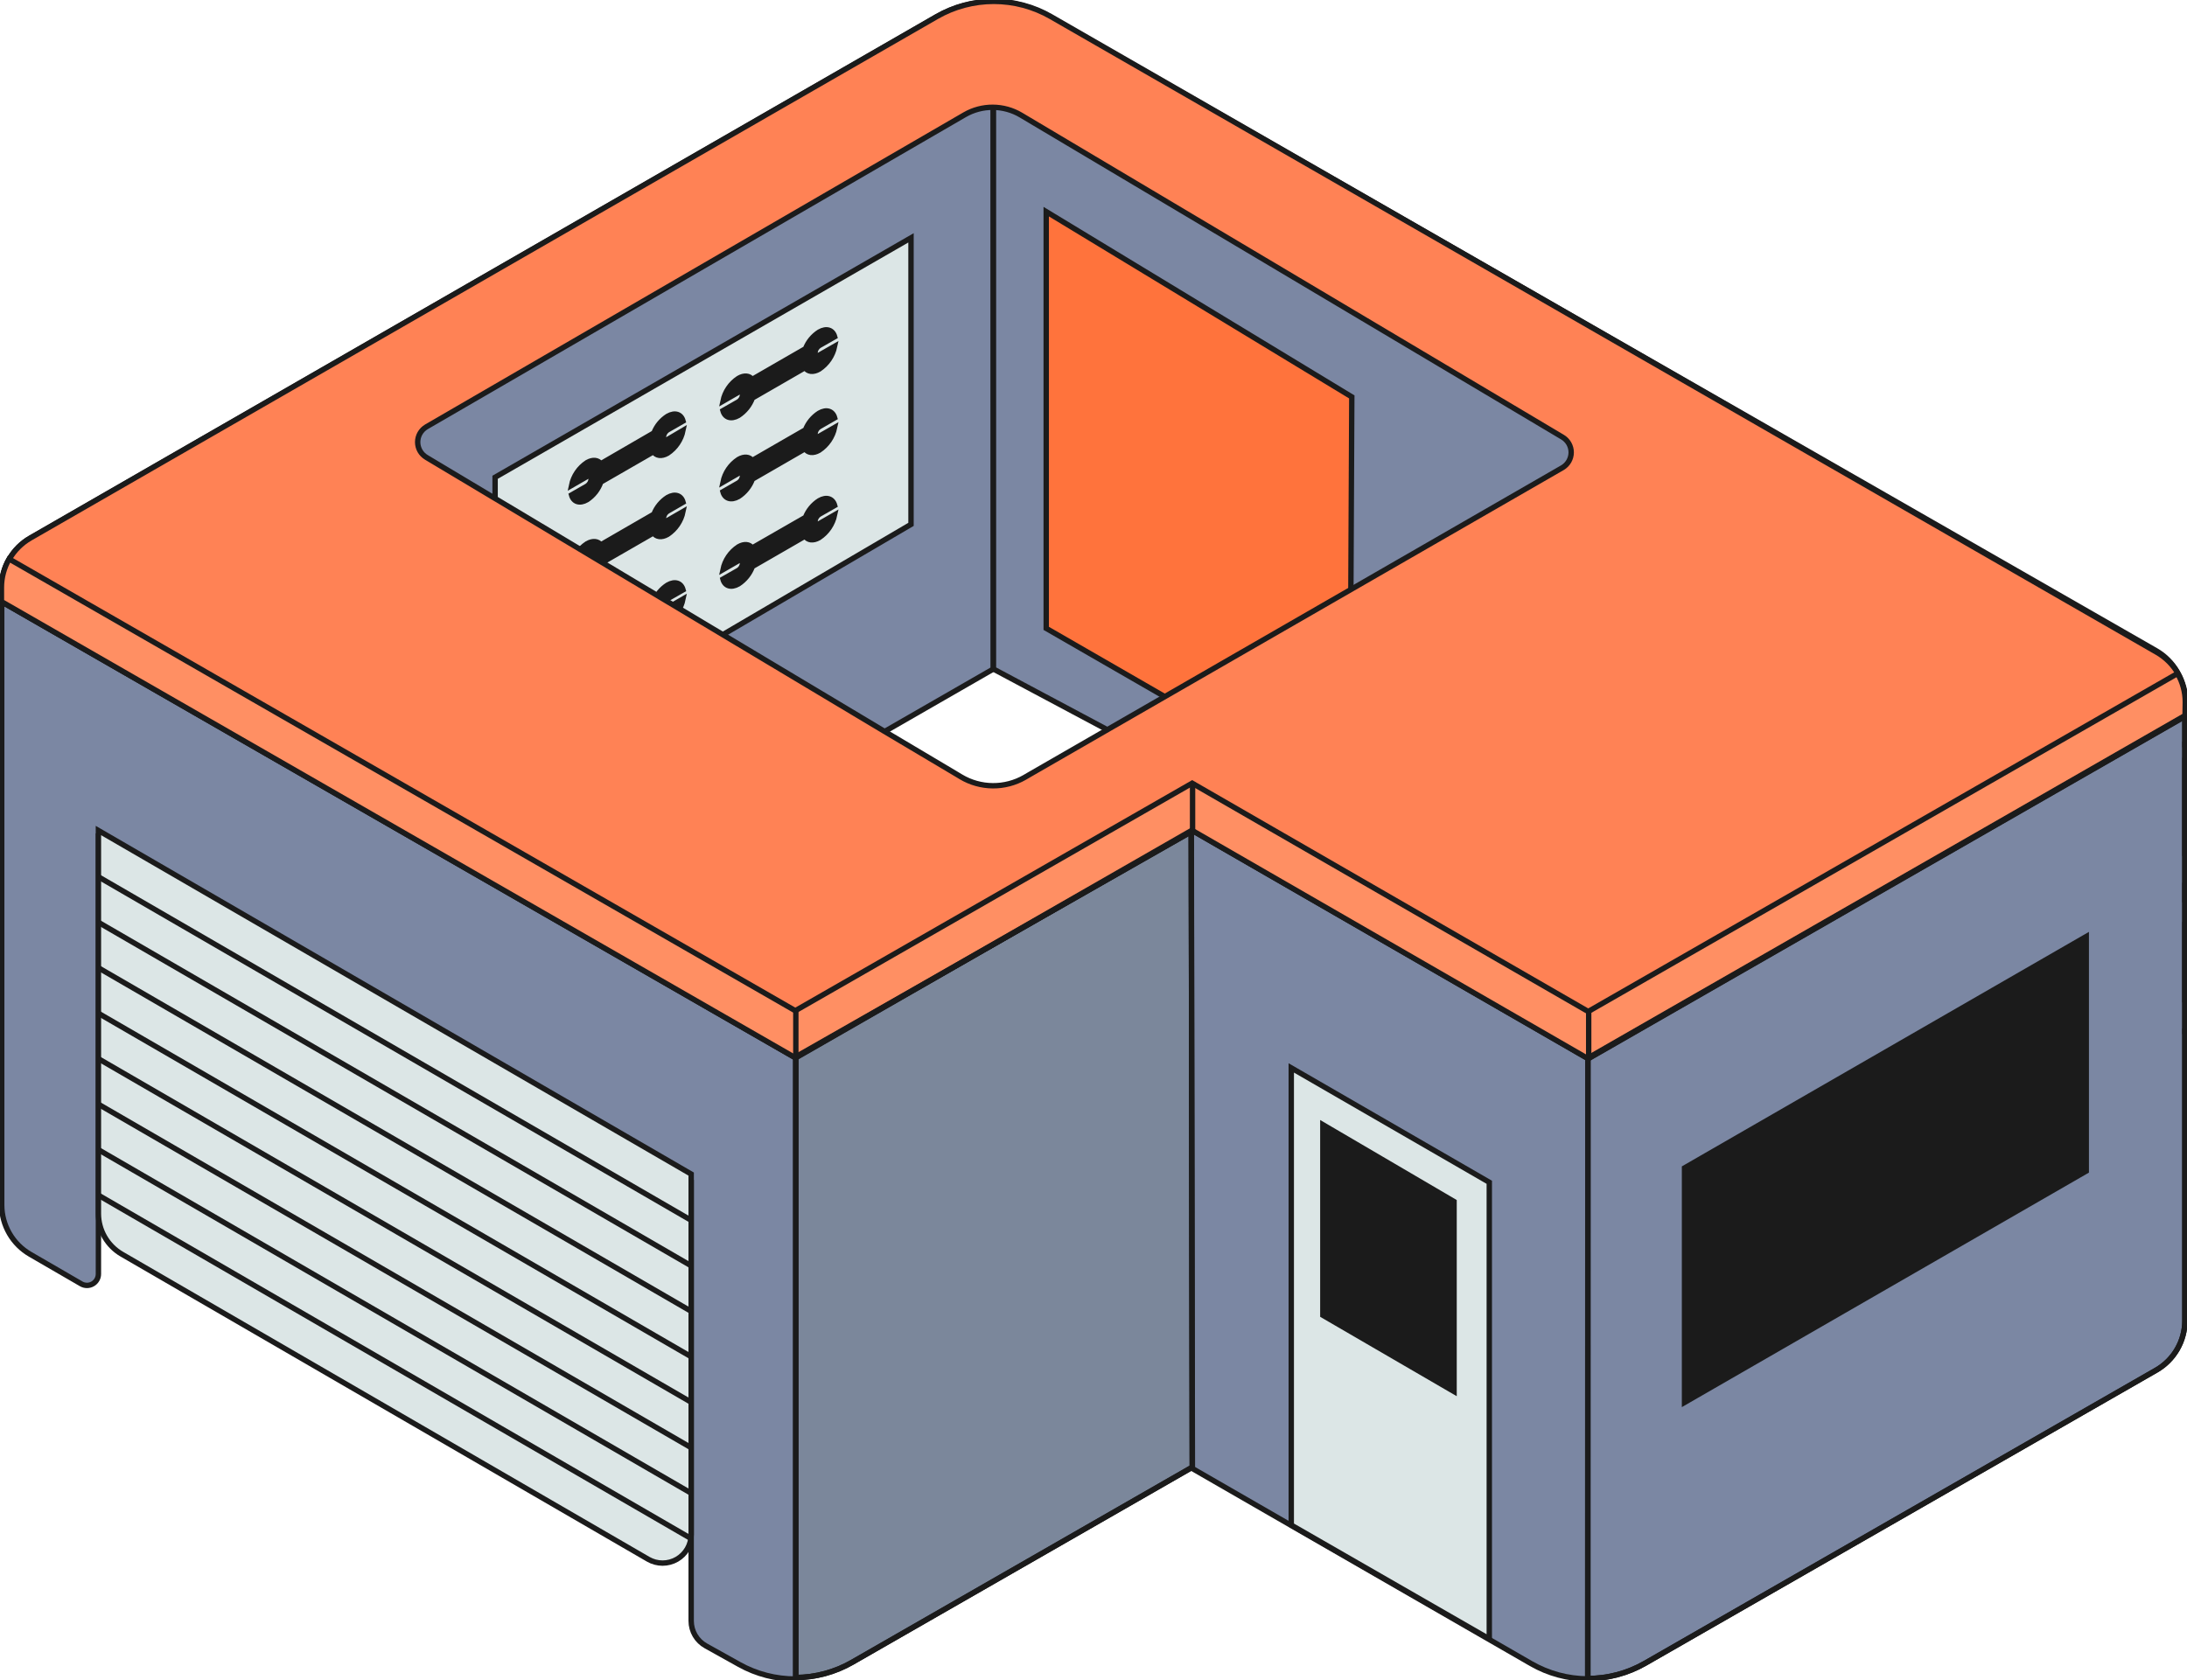 <svg width="203" height="156" viewBox="0 0 203 156" fill="none" xmlns="http://www.w3.org/2000/svg">
<g clip-path="url(#clip0_718_49399)">
<path d="M92.182 0.133C90.347 0.148 88.547 0.635 86.956 1.547L2.815 49.958C2.007 50.423 1.337 51.092 0.871 51.898C0.405 52.703 0.159 53.617 0.159 54.547V55.856L2.284 113.827L92.198 62.12L92.182 0.133Z" fill="#7B87A3" stroke="#1B1B1B" stroke-width="0.5" stroke-miterlimit="10"/>
<path d="M92.214 0.133C94.049 0.148 95.849 0.635 97.44 1.547L200.127 60.414C200.934 60.879 201.605 61.548 202.071 62.353C202.537 63.159 202.782 64.073 202.782 65.003V66.312L202.809 121.108L92.214 62.12V0.133Z" fill="#7B87A3" stroke="#1B1B1B" stroke-width="0.5" stroke-miterlimit="10"/>
<path d="M45.956 44.314L84.561 22.083V48.686L45.956 71.32V44.314Z" fill="#DCE6E6" stroke="#1B1B1B" stroke-width="0.5" stroke-miterlimit="10"/>
<path d="M76.037 32.978C75.824 33.1 75.649 33.005 75.649 32.756C75.657 32.622 75.696 32.492 75.763 32.376C75.831 32.26 75.924 32.161 76.037 32.088L77.476 31.267C77.301 30.636 76.722 30.429 76.037 30.827C75.461 31.196 75.017 31.738 74.767 32.374L69.823 35.225C69.563 34.876 69.085 34.812 68.548 35.125C68.18 35.366 67.864 35.678 67.617 36.041C67.37 36.405 67.197 36.814 67.109 37.245L68.543 36.418C68.755 36.291 68.925 36.418 68.925 36.64C68.918 36.774 68.88 36.904 68.813 37.019C68.747 37.135 68.654 37.234 68.543 37.308L67.104 38.13C67.274 38.766 67.853 38.972 68.543 38.575C69.138 38.187 69.593 37.619 69.839 36.953L74.725 34.134C74.98 34.521 75.468 34.6 76.031 34.277C76.772 33.786 77.288 33.025 77.471 32.157L76.031 32.984L76.037 32.978Z" fill="#1B1B1B" stroke="#1B1B1B" stroke-width="0.5" stroke-miterlimit="10"/>
<path d="M76.037 40.514C75.824 40.636 75.649 40.514 75.649 40.292C75.657 40.158 75.696 40.028 75.763 39.912C75.831 39.796 75.924 39.697 76.037 39.624L77.476 38.797C77.301 38.167 76.722 37.96 76.037 38.358C75.461 38.727 75.017 39.269 74.767 39.905L69.823 42.756C69.563 42.406 69.085 42.343 68.548 42.655C68.18 42.896 67.863 43.208 67.616 43.571C67.369 43.935 67.197 44.344 67.109 44.775L68.543 43.943C68.755 43.821 68.925 43.943 68.925 44.166C68.919 44.299 68.881 44.429 68.815 44.546C68.749 44.662 68.655 44.76 68.543 44.833L67.104 45.66C67.274 46.291 67.853 46.497 68.543 46.105C69.138 45.718 69.593 45.149 69.839 44.484L74.725 41.664C74.98 42.051 75.468 42.131 76.031 41.807C76.772 41.317 77.288 40.555 77.471 39.688L76.031 40.514H76.037Z" fill="#1B1B1B" stroke="#1B1B1B" stroke-width="0.5" stroke-miterlimit="10"/>
<path d="M76.037 48.644C75.824 48.771 75.649 48.644 75.649 48.421C75.657 48.287 75.697 48.157 75.764 48.042C75.831 47.926 75.925 47.827 76.037 47.753L77.476 46.932C77.301 46.296 76.722 46.089 76.037 46.487C75.461 46.856 75.017 47.398 74.767 48.034L69.823 50.875C69.563 50.52 69.085 50.456 68.548 50.769C68.18 51.01 67.864 51.322 67.617 51.685C67.37 52.049 67.197 52.458 67.109 52.889L68.543 52.062C68.755 51.94 68.925 52.062 68.925 52.284C68.918 52.418 68.88 52.548 68.814 52.664C68.747 52.78 68.655 52.878 68.543 52.952L67.104 53.773C67.274 54.41 67.853 54.616 68.543 54.219C69.138 53.831 69.593 53.263 69.839 52.597L74.725 49.778C74.98 50.165 75.468 50.244 76.031 49.921C76.772 49.43 77.288 48.669 77.471 47.801L76.031 48.628L76.037 48.644Z" fill="#1B1B1B" stroke="#1B1B1B" stroke-width="0.5" stroke-miterlimit="10"/>
<path d="M61.968 40.806C61.756 40.928 61.58 40.806 61.58 40.583C61.588 40.45 61.627 40.319 61.695 40.203C61.762 40.087 61.856 39.989 61.968 39.916L63.402 39.094C63.232 38.458 62.653 38.252 61.968 38.649C61.392 39.019 60.948 39.56 60.699 40.196L55.765 43.058C55.505 42.703 55.027 42.639 54.485 42.952C53.745 43.442 53.229 44.204 53.051 45.072L54.485 44.245C54.697 44.118 54.873 44.245 54.873 44.468C54.864 44.601 54.825 44.731 54.758 44.847C54.69 44.963 54.597 45.062 54.485 45.136L53.051 45.957C53.221 46.593 53.8 46.8 54.485 46.402C55.081 46.01 55.531 45.432 55.765 44.759L60.656 41.94C60.911 42.327 61.4 42.406 61.963 42.083C62.703 41.593 63.218 40.831 63.397 39.963L61.968 40.806Z" fill="#1B1B1B" stroke="#1B1B1B" stroke-width="0.5" stroke-miterlimit="10"/>
<path d="M61.968 48.347C61.756 48.469 61.58 48.347 61.58 48.124C61.588 47.991 61.627 47.861 61.695 47.745C61.762 47.629 61.856 47.53 61.968 47.457L63.402 46.63C63.232 45.999 62.653 45.793 61.968 46.19C61.392 46.56 60.948 47.101 60.699 47.737L55.765 50.589C55.505 50.239 55.027 50.175 54.485 50.488C53.745 50.977 53.229 51.74 53.051 52.608L54.485 51.781C54.697 51.654 54.873 51.781 54.873 52.004C54.864 52.137 54.825 52.267 54.758 52.383C54.69 52.499 54.597 52.598 54.485 52.671L53.051 53.493C53.221 54.129 53.8 54.335 54.485 53.938C55.081 53.546 55.531 52.968 55.765 52.295L60.656 49.476C60.911 49.863 61.4 49.942 61.963 49.619C62.703 49.129 63.218 48.367 63.397 47.499L61.963 48.326L61.968 48.347Z" fill="#1B1B1B" stroke="#1B1B1B" stroke-width="0.5" stroke-miterlimit="10"/>
<path d="M61.968 56.476C61.756 56.603 61.58 56.503 61.58 56.254C61.589 56.12 61.628 55.99 61.695 55.874C61.763 55.758 61.856 55.66 61.968 55.586L63.402 54.765C63.232 54.129 62.653 53.922 61.968 54.319C61.392 54.689 60.948 55.23 60.699 55.867L55.765 58.723C55.505 58.368 55.027 58.305 54.485 58.617C53.745 59.107 53.229 59.869 53.051 60.737L54.485 59.91C54.697 59.788 54.873 59.884 54.873 60.133C54.865 60.267 54.825 60.397 54.758 60.513C54.691 60.629 54.597 60.727 54.485 60.801L53.051 61.627C53.221 62.258 53.8 62.465 54.485 62.067C55.083 61.672 55.533 61.091 55.765 60.414L60.656 57.594C60.911 57.981 61.4 58.061 61.963 57.738C62.703 57.248 63.218 56.486 63.397 55.618L61.963 56.444L61.968 56.476Z" fill="#1B1B1B" stroke="#1B1B1B" stroke-width="0.5" stroke-miterlimit="10"/>
<path d="M97.111 19.65L125.476 36.852L125.296 74.585L97.111 58.342V19.65Z" fill="#FF733C" stroke="#1B1B1B" stroke-width="0.5" stroke-miterlimit="10"/>
<path d="M200.222 60.578L97.557 1.547C95.942 0.617 94.11 0.127 92.246 0.127C90.381 0.127 88.549 0.617 86.935 1.547L2.815 49.958C2.007 50.423 1.337 51.092 0.871 51.898C0.405 52.703 0.159 53.617 0.159 54.547V55.856L73.87 98.21L110.68 77.091L147.442 98.289L202.867 66.492V65.183C202.871 64.251 202.629 63.335 202.164 62.526C201.7 61.718 201.03 61.046 200.222 60.578ZM145.026 43.424L102.538 67.897L95.549 71.924L95.103 72.184C94.204 72.698 93.185 72.965 92.149 72.956C91.113 72.948 90.098 72.665 89.208 72.136L88.767 71.871L81.974 67.833L39.583 42.47C39.335 42.324 39.129 42.117 38.986 41.867C38.844 41.618 38.769 41.337 38.769 41.05C38.769 40.763 38.844 40.481 38.986 40.232C39.129 39.983 39.335 39.775 39.583 39.629L89.537 10.657C90.332 10.197 91.235 9.956 92.154 9.961C93.073 9.966 93.973 10.215 94.763 10.684L145.026 40.583C145.274 40.729 145.479 40.936 145.622 41.185C145.764 41.435 145.84 41.717 145.84 42.004C145.84 42.29 145.764 42.572 145.622 42.821C145.479 43.071 145.274 43.278 145.026 43.424Z" fill="#FF8255"/>
<path d="M73.87 98.231L0.159 55.877V111.887C0.161 112.816 0.408 113.727 0.874 114.531C1.34 115.335 2.009 116.002 2.815 116.466L7.542 119.206C7.703 119.299 7.886 119.348 8.072 119.348C8.259 119.348 8.442 119.299 8.603 119.206C8.765 119.113 8.899 118.98 8.992 118.819C9.085 118.658 9.135 118.475 9.135 118.289V77.801L64.156 109.699V150.504C64.157 150.975 64.283 151.438 64.522 151.844C64.761 152.25 65.104 152.585 65.516 152.815L68.617 154.543C70.222 155.439 72.031 155.905 73.87 155.894V98.231Z" fill="#7B87A3" stroke="#1B1B1B" stroke-width="0.5" stroke-miterlimit="10"/>
<path d="M152.69 154.437L200.148 127.213C200.956 126.748 201.627 126.078 202.093 125.271C202.559 124.465 202.804 123.55 202.804 122.619V66.445L147.384 98.241V155.846C149.246 155.849 151.075 155.362 152.69 154.437Z" fill="#7B87A3" stroke="#1B1B1B" stroke-width="0.5" stroke-miterlimit="10"/>
<path d="M156.609 108.586V129.784L193.398 108.586V87.388L156.609 108.586Z" fill="#1B1B1B" stroke="#1B1B1B" stroke-miterlimit="10"/>
<path d="M73.87 98.119V155.756C75.703 155.744 77.501 155.258 79.091 154.347L110.68 136.222L110.574 77.218L73.87 98.119Z" fill="#7B879B" stroke="#1B1B1B" stroke-width="0.5" stroke-miterlimit="10"/>
<path d="M60.173 144.776L11.312 116.45C10.65 116.067 10.1 115.516 9.718 114.854C9.336 114.192 9.135 113.441 9.135 112.677V77.112L64.156 109.01V142.486C64.155 142.951 64.032 143.407 63.798 143.809C63.565 144.211 63.23 144.545 62.826 144.777C62.423 145.009 61.965 145.131 61.499 145.131C61.034 145.13 60.576 145.008 60.173 144.776Z" fill="#DCE6E6" stroke="#1B1B1B" stroke-width="0.5" stroke-miterlimit="10"/>
<path d="M9.119 81.405L64.156 113.302" stroke="#1B1B1B" stroke-width="0.5" stroke-miterlimit="10"/>
<path d="M9.119 85.629L64.156 117.526" stroke="#1B1B1B" stroke-width="0.5" stroke-miterlimit="10"/>
<path d="M9.119 89.852L64.156 121.75" stroke="#1B1B1B" stroke-width="0.5" stroke-miterlimit="10"/>
<path d="M9.119 94.076L64.156 125.968" stroke="#1B1B1B" stroke-width="0.5" stroke-miterlimit="10"/>
<path d="M9.119 98.294L64.156 130.192" stroke="#1B1B1B" stroke-width="0.5" stroke-miterlimit="10"/>
<path d="M9.119 102.518L64.156 134.415" stroke="#1B1B1B" stroke-width="0.5" stroke-miterlimit="10"/>
<path d="M9.119 106.742L64.156 138.639" stroke="#1B1B1B" stroke-width="0.5" stroke-miterlimit="10"/>
<path d="M9.119 110.965L64.156 142.857" stroke="#1B1B1B" stroke-width="0.5" stroke-miterlimit="10"/>
<path d="M147.389 98.252L110.68 77.107L110.584 77.16L110.659 136.339L142.126 154.468C143.721 155.385 145.527 155.873 147.368 155.883L147.389 98.252Z" fill="#7B87A3" stroke="#1B1B1B" stroke-width="0.5" stroke-miterlimit="10"/>
<path d="M119.857 141.601V99.153L138.238 109.773V152.169L119.857 141.601Z" fill="#DCE6E6" stroke="#1B1B1B" stroke-width="0.5" stroke-miterlimit="10"/>
<path d="M122.789 122.121V104.426L134.967 111.564V129.201L122.789 122.121Z" fill="#1B1B1B" stroke="#1B1B1B" stroke-width="0.5" stroke-miterlimit="10"/>
<path d="M202.809 68.861V69.391" stroke="#1B1B1B" stroke-width="0.5" stroke-miterlimit="10"/>
<path d="M202.809 70.356V79.54" stroke="#1B1B1B" stroke-width="0.5" stroke-miterlimit="10" stroke-dasharray="9.12 1.82 1.82 9.12"/>
<path d="M202.809 81.956V93.069" stroke="#1B1B1B" stroke-width="0.5" stroke-miterlimit="10" stroke-dasharray="1.82 1.82 9.12 1.82 1.82 9.12"/>
<path d="M202.809 95.486V96.016" stroke="#1B1B1B" stroke-width="0.5" stroke-miterlimit="10"/>
<path d="M200.222 60.578L97.557 1.547C95.942 0.617 94.11 0.127 92.246 0.127C90.381 0.127 88.549 0.617 86.935 1.547L2.815 49.958C2.007 50.423 1.337 51.092 0.871 51.898C0.405 52.703 0.159 53.617 0.159 54.547V55.856L73.87 98.21L110.68 77.091L147.442 98.289L202.867 66.492V65.183C202.871 64.251 202.629 63.335 202.164 62.526C201.7 61.718 201.03 61.046 200.222 60.578V60.578ZM145.026 43.424L102.538 67.897L95.549 71.924L95.103 72.184C94.204 72.698 93.185 72.965 92.149 72.956C91.113 72.948 90.098 72.665 89.208 72.136L88.767 71.871L81.974 67.833L39.583 42.47C39.335 42.324 39.129 42.117 38.986 41.867C38.844 41.618 38.769 41.337 38.769 41.05C38.769 40.763 38.844 40.481 38.986 40.232C39.129 39.983 39.335 39.775 39.583 39.629L89.537 10.657C90.332 10.197 91.235 9.956 92.154 9.961C93.073 9.966 93.973 10.215 94.763 10.684L145.026 40.583C145.274 40.729 145.479 40.936 145.622 41.185C145.764 41.435 145.84 41.717 145.84 42.004C145.84 42.29 145.764 42.572 145.622 42.821C145.479 43.071 145.274 43.278 145.026 43.424Z" stroke="#1B1B1B" stroke-width="0.5" stroke-miterlimit="10"/>
<path d="M202.841 65.183C202.841 64.252 202.594 63.338 202.124 62.534L147.421 93.917L110.659 72.719L73.822 93.843L0.844 51.898C0.378 52.703 0.133 53.617 0.133 54.547V55.856L73.822 98.21L110.632 77.091L147.394 98.289L202.819 66.492L202.841 65.183Z" fill="#FF8F63" stroke="#1B1B1B" stroke-width="0.5" stroke-miterlimit="10"/>
<path d="M110.696 72.597V77.081" stroke="#1B1B1B" stroke-width="0.5" stroke-miterlimit="10"/>
<path d="M73.87 93.774V98.257" stroke="#1B1B1B" stroke-width="0.5" stroke-miterlimit="10"/>
<path d="M147.464 93.774V98.257" stroke="#1B1B1B" stroke-width="0.5" stroke-miterlimit="10"/>
<path d="M73.87 98.119V155.756C75.703 155.744 77.501 155.258 79.091 154.347L110.68 136.222L110.574 77.218L73.87 98.119Z" stroke="#1B1B1B" stroke-width="0.5" stroke-miterlimit="10"/>
<path d="M152.69 154.437L200.148 127.213C200.956 126.748 201.627 126.078 202.093 125.271C202.559 124.465 202.804 123.55 202.804 122.619V66.445L147.384 98.241V155.846C149.246 155.849 151.075 155.362 152.69 154.437V154.437Z" stroke="#1B1B1B" stroke-width="0.5" stroke-miterlimit="10"/>
</g>
<defs>
<clipPath id="clip0_718_49399">
<rect width="203" height="156" fill="white"/>
</clipPath>
</defs>
</svg>
